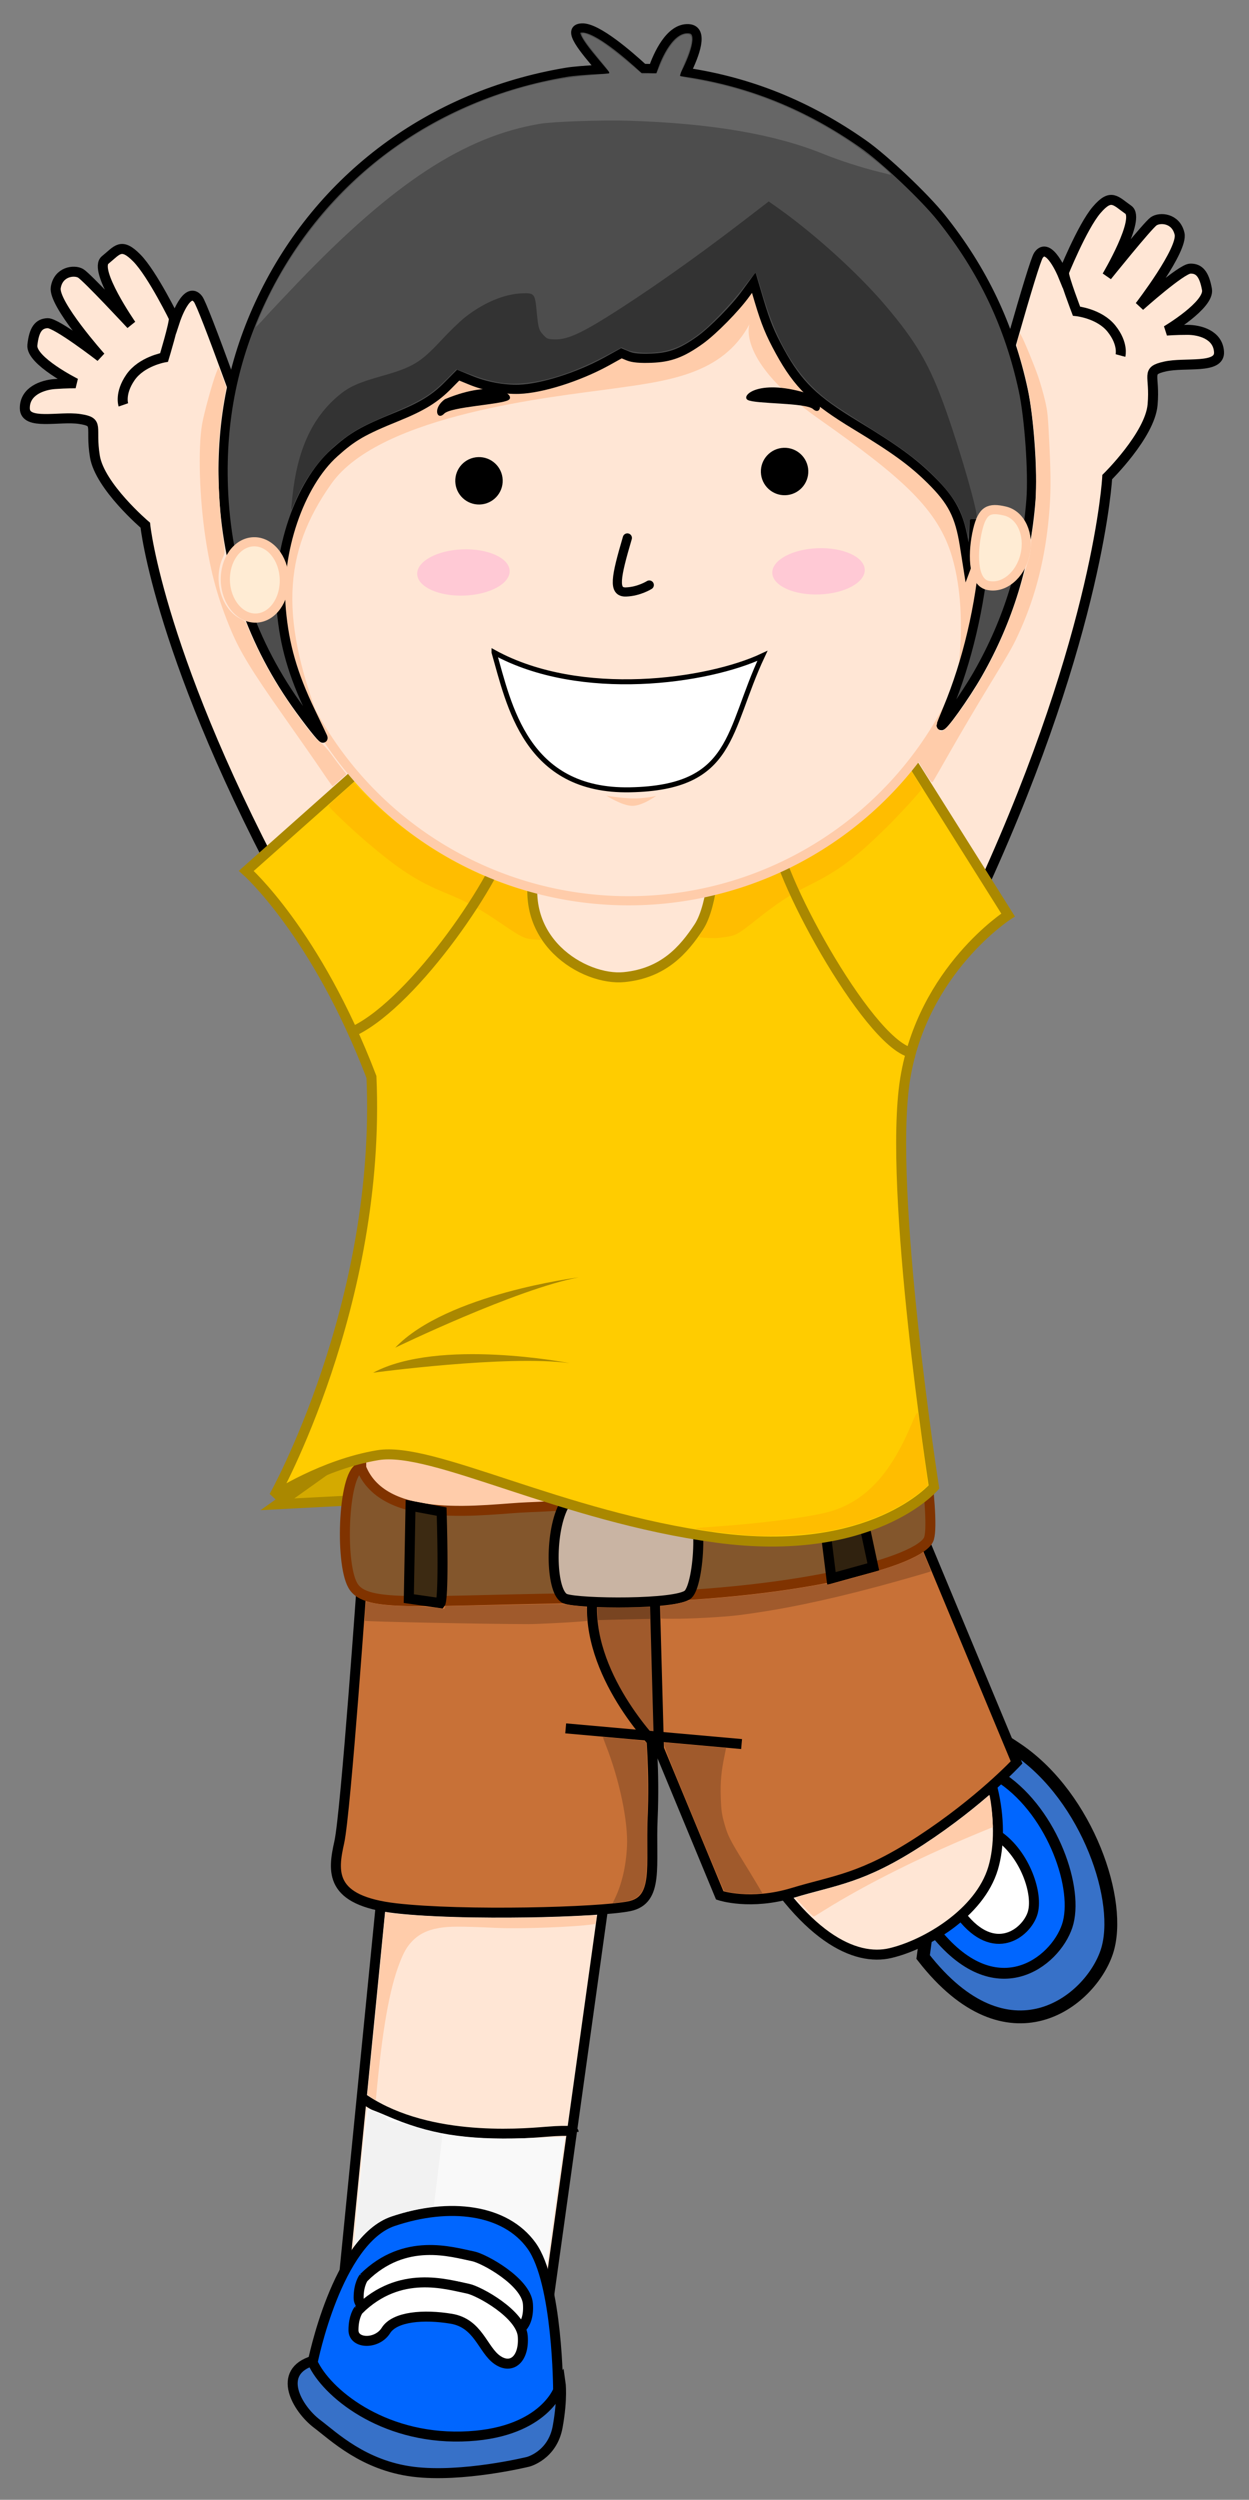 <?xml version="1.0" encoding="UTF-8" standalone="no"?>
<!-- Created with Inkscape (http://www.inkscape.org/) -->

<svg
   xmlns:dc="http://purl.org/dc/elements/1.1/"
   xmlns:cc="http://creativecommons.org/ns#"
   xmlns:rdf="http://www.w3.org/1999/02/22-rdf-syntax-ns#"
   xmlns:svg="http://www.w3.org/2000/svg"
   xmlns="http://www.w3.org/2000/svg"
   xmlns:sodipodi="http://sodipodi.sourceforge.net/DTD/sodipodi-0.dtd"
   xmlns:inkscape="http://www.inkscape.org/namespaces/inkscape"
   width="223.883"
   height="448"
   id="svg5398"
   version="1.1"
   inkscape:version="0.48+devel r12701"
   sodipodi:docname="child_playing_2.svg">
  <rect width="100%" height="100%" fill="#808080" stroke="none"/>
  <title
     id="title4253">child</title>
  <defs
     id="defs5400" />
  <sodipodi:namedview
     id="base"
     pagecolor="#ffffff"
     bordercolor="#666666"
     borderopacity="1.0"
     inkscape:pageopacity="0.0"
     inkscape:pageshadow="2"
     inkscape:zoom="0.98994949"
     inkscape:cx="21.975719"
     inkscape:cy="134.55277"
     inkscape:document-units="px"
     inkscape:current-layer="layer1"
     showgrid="false"
     inkscape:window-width="929"
     inkscape:window-height="981"
     inkscape:window-x="176"
     inkscape:window-y="-3"
     inkscape:window-maximized="0"
     fit-margin-top="4"
     fit-margin-left="4"
     fit-margin-right="4"
     fit-margin-bottom="4" />
  <g
     inkscape:label="Layer 1"
     inkscape:groupmode="layer"
     id="layer1"
     transform="translate(-74.804,-709.068)">
    <g
       transform="matrix(1.789,-0.064,0.064,1.789,-1517.446,-384.102)"
       id="g4868">
      <g
         id="g4870"
         transform="matrix(0.987,-0.161,0.161,0.987,-75.126,92.255)">
        <path
           sodipodi:nodetypes="csscc"
           inkscape:connector-curvature="0"
           id="path4872"
           d="m 893.536,904.533 c 6.208,12.415 15.519,7.678 18.133,3.104 2.614,-4.574 1.144,-15.519 -4.737,-21.563 -2.371,-2.436 -5.391,-4.737 -5.391,-4.737 z"
           style="fill:#3771c8;fill-opacity:1;stroke:#000000;stroke-width:1.287;stroke-linecap:butt;stroke-linejoin:miter;stroke-miterlimit:4;stroke-opacity:1;stroke-dasharray:none" />
        <path
           style="fill:#0066ff;fill-opacity:1;stroke:#000000;stroke-width:1.085;stroke-linecap:butt;stroke-linejoin:miter;stroke-miterlimit:4;stroke-opacity:1;stroke-dasharray:none"
           d="m 895.079,902.051 c 4.522,9.045 11.306,5.594 13.21,2.261 1.904,-3.332 0.833,-11.306 -3.451,-15.71 -1.727,-1.775 -3.927,-3.451 -3.927,-3.451 z"
           id="path4874"
           inkscape:connector-curvature="0"
           sodipodi:nodetypes="csscc" />
        <path
           sodipodi:nodetypes="csscc"
           inkscape:connector-curvature="0"
           id="path4876"
           d="m 898.108,901.231 c 2.399,4.798 5.998,2.967 7.008,1.2 1.01,-1.768 0.442,-5.998 -1.831,-8.334 -0.916,-0.942 -2.083,-1.831 -2.083,-1.831 z"
           style="fill:#ffffff;stroke:#000000;stroke-width:1px;stroke-linecap:butt;stroke-linejoin:miter;stroke-opacity:1" />
        <path
           inkscape:connector-curvature="0"
           id="path4878"
           d="m 878.6,889.362 c 3.536,10.985 8.207,14.268 11.806,14.142 3.599,-0.126 9.533,-2.147 11.743,-6.313 2.21,-4.167 2.083,-11.427 -0.694,-14.773 -2.778,-3.346 -17.867,1.389 -22.855,6.945 z"
           style="fill:#ffe6d5;fill-opacity:1;stroke:#000000;stroke-width:1px;stroke-linecap:butt;stroke-linejoin:miter;stroke-opacity:1" />
      </g>
      <g
         id="g4880"
         transform="translate(58.277,-50.65)">
        <path
           sodipodi:nodetypes="csscscsc"
           inkscape:connector-curvature="0"
           id="path4882"
           d="m 831.696,930.013 c -3.839,0.982 -1.786,4.777 0.134,6.339 1.634,1.33 4.509,4.33 9.42,5.134 4.911,0.804 11.563,-0.58 11.563,-0.58 0,0 2.455,-0.536 3.08,-3.393 0.625,-2.857 0.446,-4.464 0.446,-4.464 0,0 -4.821,6.607 -11.071,4.464 -6.25,-2.143 -10.446,-9.196 -13.571,-7.5 z"
           style="fill:#3771c8;stroke:#000000;stroke-width:1px;stroke-linecap:butt;stroke-linejoin:miter;stroke-opacity:1" />
        <path
           inkscape:connector-curvature="0"
           id="path4884"
           d="m 841.071,877.184 -5.893,43.571 20.179,4.464 8.393,-47.679 z"
           style="fill:#ffe6d5;stroke:#000000;stroke-width:1px;stroke-linecap:butt;stroke-linejoin:miter;stroke-opacity:1" />
        <path
           sodipodi:nodetypes="csc"
           inkscape:connector-curvature="0"
           id="path4886"
           d="m 837.275,903.722 c 6.124,4.798 15.72,4.356 18.498,4.23 2.778,-0.126 2.778,0.126 2.778,0.126"
           style="fill:none;stroke:#000000;stroke-width:1px;stroke-linecap:butt;stroke-linejoin:miter;stroke-opacity:1" />
        <path
           transform="translate(0,308.268)"
           inkscape:connector-curvature="0"
           id="path4888"
           d="m 844.961,614.033 c -4.836,-1.081 -8.853,-2.025 -8.926,-2.098 -0.128,-0.128 1.816,-15.034 1.982,-15.2 0.045,-0.045 0.877,0.299 1.849,0.764 4.164,1.994 7.764,2.717 13.705,2.752 l 4.109,0.024 -0.129,0.631 c -0.071,0.347 -0.645,3.586 -1.275,7.197 -0.63,3.611 -1.209,6.879 -1.286,7.26 -0.104,0.515 -0.281,0.687 -0.688,0.665 -0.301,-0.016 -4.505,-0.914 -9.341,-1.996 l 0,0 z"
           style="fill:#f9f9f9;fill-opacity:1;stroke:none" />
        <path
           inkscape:connector-curvature="0"
           id="path4890"
           d="m 831.607,930.191 c 0,0 2.857,-12.143 8.571,-13.839 5.714,-1.696 11.25,-0.804 13.75,2.946 2.5,3.75 2.143,14.554 2.143,14.554 0,0 -1.786,4.375 -9.821,4.286 -8.036,-0.089 -13.393,-4.911 -14.643,-7.946 z"
           style="fill:#0066ff;stroke:#000000;stroke-width:1px;stroke-linecap:butt;stroke-linejoin:miter;stroke-opacity:1" />
        <g
           id="g4892">
          <path
             sodipodi:nodetypes="cssszscc"
             inkscape:connector-curvature="0"
             id="path4894"
             d="m 837.018,921.892 c 4.286,-3.929 8.89,-2.248 11.027,-1.741 1.08,0.256 5.223,2.723 5.312,4.955 0.089,2.232 -1.205,3.348 -2.634,2.277 -1.429,-1.071 -1.751,-3.736 -4.464,-4.286 -2.713,-0.549 -5.64,-0.44 -6.577,0.944 -0.938,1.384 -3.289,1.243 -3.244,-0.141 0.045,-1.384 0.58,-2.009 0.58,-2.009 z"
             style="fill:#ffffff;stroke:#000000;stroke-width:1px;stroke-linecap:butt;stroke-linejoin:miter;stroke-opacity:1" />
          <path
             style="fill:#ffffff;stroke:#000000;stroke-width:1px;stroke-linecap:butt;stroke-linejoin:miter;stroke-opacity:1"
             d="m 836.387,925.112 c 4.286,-3.929 8.89,-2.248 11.027,-1.741 1.08,0.256 5.223,2.723 5.312,4.955 0.089,2.232 -1.205,3.348 -2.634,2.277 -1.429,-1.071 -1.751,-3.736 -4.464,-4.286 -2.713,-0.549 -5.64,-0.44 -6.577,0.944 -0.938,1.384 -3.289,1.243 -3.244,-0.141 0.045,-1.384 0.58,-2.009 0.58,-2.009 z"
             id="path4896"
             inkscape:connector-curvature="0"
             sodipodi:nodetypes="cssszscc" />
        </g>
        <path
           transform="translate(0,308.268)"
           inkscape:connector-curvature="0"
           id="path4898"
           d="m 836.326,609.457 c 0.399,-3.603 1.647,-12.463 1.773,-12.59 0.032,-0.032 0.43,0.103 0.885,0.301 0.535,0.233 0.826,0.433 0.826,0.567 0,0.152 0.208,0.251 0.789,0.371 0.434,0.09 1.301,0.345 1.926,0.567 0.625,0.222 1.52,0.505 1.989,0.63 0.713,0.189 0.852,0.27 0.848,0.492 -0.002,0.146 -0.246,1.769 -0.541,3.608 l -0.537,3.343 -1.171,0.157 c -1.223,0.164 -3.17,0.643 -3.942,0.97 -0.604,0.256 -1.869,1.218 -2.457,1.868 l -0.476,0.527 0.09,-0.81 0,0 z"
           style="fill:#f2f2f2;fill-opacity:1;stroke:none" />
      </g>
      <g
         id="g4900"
         transform="matrix(-1,0,0,1,1800.229,-48.273)">
        <path
           style="fill:#ffe6d5;stroke:#000000;stroke-width:1px;stroke-linecap:butt;stroke-linejoin:miter;stroke-opacity:1"
           d="m 907.133,781.917 c 12.501,-25.001 13.385,-38.512 13.385,-38.512 0,0 4.419,-4.041 4.798,-7.071 0.379,-3.03 -0.631,-3.409 1.389,-3.788 2.02,-0.379 5.494,0.477 5.449,-1.264 -0.045,-1.741 -1.875,-2.277 -3.08,-2.321 -1.205,-0.045 -2.098,0 -2.098,0 0,0 4.42,-2.411 4.196,-3.973 -0.223,-1.562 -0.714,-2.143 -1.607,-2.143 -0.893,0 -5.179,3.571 -5.179,3.571 0,0 4.554,-5.491 4.241,-7.098 -0.312,-1.607 -1.92,-1.741 -2.545,-1.339 -0.625,0.402 -4.866,5.312 -4.866,5.312 0,0 3.616,-5.625 2.366,-6.562 -1.25,-0.938 -1.652,-1.741 -3.17,-0.089 -1.518,1.652 -3.616,6.384 -3.616,6.384 0,0 -1.295,-3.527 -2.366,-2.054 -1.071,1.473 -15.379,48.194 -15.379,48.194 0,0 4.672,10.607 8.081,12.753 z"
           id="path4902"
           inkscape:connector-curvature="0" />
        <path
           style="fill:none;stroke:#000000;stroke-width:1px;stroke-linecap:butt;stroke-linejoin:miter;stroke-opacity:1"
           d="m 916.92,414.541 c -0.045,0.491 1.116,3.884 1.116,3.884 0,0 2.277,0.312 3.438,1.875 1.161,1.562 0.804,2.723 0.804,2.723"
           id="path4904"
           inkscape:connector-curvature="0"
           transform="translate(0,308.268)" />
      </g>
      <g
         id="g4906"
         transform="translate(55.625,-49.64)">
        <path
           inkscape:connector-curvature="0"
           id="path4908"
           d="m 906.691,783.78 c 12.501,-25.001 13.826,-40.375 13.826,-40.375 0,0 4.419,-4.041 4.798,-7.071 0.379,-3.03 -0.631,-3.409 1.389,-3.788 2.02,-0.379 5.494,0.477 5.449,-1.264 -0.045,-1.741 -1.875,-2.277 -3.08,-2.321 -1.205,-0.045 -2.098,0 -2.098,0 0,0 4.42,-2.411 4.196,-3.973 -0.223,-1.562 -0.714,-2.143 -1.607,-2.143 -0.893,0 -5.179,3.571 -5.179,3.571 0,0 4.554,-5.491 4.241,-7.098 -0.312,-1.607 -1.92,-1.741 -2.545,-1.339 -0.625,0.402 -4.866,5.312 -4.866,5.312 0,0 3.616,-5.625 2.366,-6.562 -1.25,-0.938 -1.652,-1.741 -3.17,-0.089 -1.518,1.652 -3.616,6.384 -3.616,6.384 0,0 -1.295,-3.527 -2.366,-2.054 -1.071,1.473 -15.379,48.194 -15.379,48.194 0,0 4.23,12.469 7.639,14.616 z"
           style="fill:#ffe6d5;stroke:#000000;stroke-width:1px;stroke-linecap:butt;stroke-linejoin:miter;stroke-opacity:1"
           sodipodi:nodetypes="ccsscccsscsscsscscc" />
        <path
           transform="translate(0,308.268)"
           inkscape:connector-curvature="0"
           id="path4910"
           d="m 916.92,414.541 c -0.045,0.491 1.116,3.884 1.116,3.884 0,0 2.277,0.312 3.438,1.875 1.161,1.562 0.804,2.723 0.804,2.723"
           style="fill:none;stroke:#000000;stroke-width:1px;stroke-linecap:butt;stroke-linejoin:miter;stroke-opacity:1" />
      </g>
      <path
         style="fill:#d4aa00;stroke:#aa8800;stroke-width:1px;stroke-linecap:butt;stroke-linejoin:miter;stroke-opacity:1"
         d="m 889.431,793.562 59.777,-0.982 -27.143,-20.536 z"
         id="path4912"
         inkscape:connector-curvature="0"
         sodipodi:nodetypes="cccc" />
      <path
         style="fill:#ffccaa;stroke:#000000;stroke-width:1px;stroke-linecap:butt;stroke-linejoin:miter;stroke-opacity:1"
         d="m 898.404,783.472 c -0.089,0.312 -1.116,11.295 -1.116,11.295 0,0 11.071,1.92 16.25,1.518 5.179,-0.402 22.812,-1.473 22.812,-1.473 z"
         id="path4914"
         inkscape:connector-curvature="0" />
      <path
         style="fill:#c87137;fill-opacity:1;stroke:#000000;stroke-width:1px;stroke-linecap:butt;stroke-linejoin:miter;stroke-opacity:1"
         d="m 897.694,800.818 c 0,0 -2.525,23.865 -3.283,26.769 -0.758,2.904 -1.263,5.808 5.43,6.819 6.692,1.01 20.329,1.136 23.36,0.631 3.03,-0.505 2.273,-4.041 2.652,-8.713 0.379,-4.672 0.126,-8.965 0.126,-8.965 l 6.313,16.92 c 0,0 3.03,1.136 7.324,0 4.293,-1.136 6.945,-1.136 13.006,-4.798 6.061,-3.662 9.849,-7.45 9.849,-7.45 l -9.091,-24.244 c 0,0 -51.77,0.379 -55.685,3.03 z"
         id="path4916"
         inkscape:connector-curvature="0" />
      <path
         style="fill:#83562c;fill-opacity:1;stroke:#803300;stroke-width:1px;stroke-linecap:butt;stroke-linejoin:miter;stroke-opacity:1"
         d="m 897.947,790.211 c 2.147,5.935 12.374,4.546 16.541,4.546 4.167,0 31.694,-0.505 34.724,-4.167 3.03,-3.662 4.419,-6.313 4.419,-6.313 0,0 1.641,12.753 0.884,15.026 -0.758,2.273 -13.637,5.303 -32.451,4.798 -18.814,-0.505 -24.117,0.253 -25.38,-2.147 -1.263,-2.399 -0.505,-11.743 1.263,-11.743 z"
         id="path4918"
         inkscape:connector-curvature="0" />
      <path
         style="fill:#a05a2c;fill-opacity:1;stroke:#000000;stroke-width:1px;stroke-linecap:butt;stroke-linejoin:miter;stroke-opacity:1"
         d="m 926.862,803.975 c -0.126,15.405 -0.126,15.405 -0.126,15.405 0,0 -6.692,-7.071 -6.187,-14.647 0.505,-7.576 6.313,-0.758 6.313,-0.758 z"
         id="path4920"
         inkscape:connector-curvature="0" />
      <path
         style="fill:#c9b4a3;fill-opacity:1;stroke:#000000;stroke-width:1px;stroke-linecap:butt;stroke-linejoin:miter;stroke-opacity:1"
         d="m 918.023,794.82 c -1.515,2.778 -1.515,8.649 -0.126,9.218 1.389,0.568 11.175,1.01 12.311,0 1.136,-1.01 2.02,-8.839 0.063,-9.975 -1.957,-1.136 -11.238,-0.631 -12.248,0.758 z"
         id="path4922"
         inkscape:connector-curvature="0" />
      <path
         style="fill:#3c2a12;fill-opacity:1;stroke:#000000;stroke-width:1px;stroke-linecap:butt;stroke-linejoin:miter;stroke-opacity:1"
         d="m 905.838,794.883 c -0.063,8.713 -0.442,9.155 -0.442,9.155 l -3.157,-0.568 0.505,-9.281 z"
         id="path4924"
         inkscape:connector-curvature="0" />
      <path
         style="fill:#30220f;fill-opacity:1;stroke:#000000;stroke-width:1px;stroke-linecap:butt;stroke-linejoin:miter;stroke-opacity:1"
         d="m 943.656,792.358 0.947,10.607 4.23,-1.01 -1.831,-10.354 z"
         id="path4926"
         inkscape:connector-curvature="0" />
      <path
         inkscape:connector-curvature="0"
         id="path4928"
         d="m 897.322,723.169 c 2.679,4.018 10.893,9.821 12.768,10.625 1.875,0.804 5,3.929 6.696,4.554 1.696,0.625 4.554,0.446 4.554,0.446 l 0,0"
         style="fill:none;stroke:#999999;stroke-width:1px;stroke-linecap:butt;stroke-linejoin:miter;stroke-opacity:1" />
      <path
         style="fill:#ffcc00;stroke:#aa8800;stroke-width:1px;stroke-linecap:butt;stroke-linejoin:miter;stroke-opacity:1"
         d="m 901.976,719.008 52.321,0.357 10.357,17.857 c 0,0 -8.75,5.179 -10.893,16.071 -2.143,10.893 1.429,40.893 1.429,40.893 0,0 -6.429,6.964 -21.964,4.286 -15.536,-2.679 -28.036,-10.179 -33.571,-9.464 -5.536,0.714 -10.536,3.75 -10.536,3.75 0,0 11.429,-18.75 11.25,-41.607 -5,-14.643 -11.786,-21.071 -11.786,-21.071 z"
         id="path4930"
         inkscape:connector-curvature="0" />
      <path
         style="fill:#ffbd00;fill-opacity:1;stroke:none"
         d="m 917.083,737.963 c -0.884,-0.094 -1.221,-0.27 -2.931,-1.528 -2.443,-1.799 -3.492,-2.431 -5.678,-3.417 -2.817,-1.271 -4.527,-2.463 -7.727,-5.382 -1.484,-1.354 -3.693,-3.611 -3.693,-3.773 0,-0.047 0.583,-0.568 1.295,-1.159 l 1.295,-1.074 0.535,0.603 c 4.378,4.933 10.054,8.76 15.782,10.643 l 0.603,0.198 0,0.44 c 0,1.181 0.433,2.877 1.012,3.968 0.168,0.317 0.281,0.572 0.25,0.565 -0.031,-0.007 -0.365,-0.045 -0.742,-0.085 l 0,0 z"
         id="path4932"
         inkscape:connector-curvature="0" />
      <path
         style="fill:#ffbd00;fill-opacity:1;stroke:none"
         d="m 934.554,738.444 c -0.295,-0.016 -0.629,-0.05 -0.742,-0.075 -0.205,-0.047 -0.205,-0.049 0.11,-0.478 0.548,-0.747 1.03,-1.867 1.431,-3.326 l 0.138,-0.503 1.005,-0.243 c 4.051,-0.98 7.952,-2.675 11.46,-4.981 2.207,-1.45 4.634,-3.475 6.353,-5.298 0.573,-0.608 1.065,-1.105 1.093,-1.105 0.08,0 1.085,1.789 1.054,1.877 -0.073,0.208 -2.399,2.565 -3.723,3.773 -3.178,2.9 -4.841,4.061 -7.644,5.34 -2.313,1.055 -3.305,1.65 -5.759,3.458 -1.764,1.299 -2.014,1.425 -3.056,1.534 -0.455,0.048 -0.908,0.08 -1.006,0.072 -0.098,-0.008 -0.42,-0.028 -0.714,-0.044 z"
         id="path4934"
         inkscape:connector-curvature="0" />
      <path
         style="fill:#ffe6d5;stroke:#aa8800;stroke-width:1px;stroke-linecap:butt;stroke-linejoin:miter;stroke-opacity:1"
         d="m 917.681,730.13 c -2.589,7.829 4.356,12.185 8.334,11.932 3.977,-0.253 6.061,-2.525 7.639,-4.735 1.578,-2.21 1.957,-7.829 1.957,-7.829 z"
         id="path4936"
         inkscape:connector-curvature="0" />
      <path
         style="fill:none;stroke:#aa8800;stroke-width:1px;stroke-linecap:butt;stroke-linejoin:miter;stroke-opacity:1"
         d="m 954.833,750.705 c -4.107,-0.179 -13.036,-17.857 -13.214,-22.232 -0.179,-4.375 -0.268,-10.893 -0.268,-10.893"
         id="path4938"
         inkscape:connector-curvature="0" />
      <path
         style="fill:none;stroke:#aa8800;stroke-width:1px;stroke-linecap:butt;stroke-linejoin:miter;stroke-opacity:1"
         d="m 898.94,746.419 c 6.071,-2.768 15,-14.821 16.25,-19.554 1.25,-4.732 -0.804,-13.661 -0.804,-13.661"
         id="path4940"
         inkscape:connector-curvature="0" />
      <circle
         r="39.396"
         cy="432.21"
         cx="749.028"
         style="fill:#ffe6d5;fill-opacity:1;stroke:#ffccaa"
         id="path4942"
         transform="matrix(0.917,0,0,0.917,241.164,302.001)"
         d="m 788.424,432.21 a 39.396,39.396 0 0 1 -39.396,39.396 39.396,39.396 0 0 1 -39.396,-39.396 39.396,39.396 0 0 1 39.396,-39.396 39.396,39.396 0 0 1 39.396,39.396 z" />
      <path
         style="fill:#ffccaa;stroke:none"
         d="m 896.875,408.291 c -4.107,-11.429 -3.571,-18.125 1.607,-24.911 5.179,-6.786 22.605,-7.896 28.304,-8.482 5.699,-0.586 11.214,-1.006 14.107,-5.982 0,0 -1.518,3.571 6.607,9.732 8.125,6.161 11.648,9.471 12.857,14.375 1.607,6.518 -0.357,13.929 -0.357,13.929 0,0 9.286,-17.321 4.018,-26.339 -5.268,-9.018 -10,-17.321 -20.268,-17.321 -10.268,0 -26.429,-4.107 -39.375,3.661 -12.946,7.768 -15.357,23.839 -11.786,32.857 3.571,9.018 4.286,8.482 4.286,8.482 z"
         id="path4944"
         inkscape:connector-curvature="0"
         transform="translate(0,308.268)"
         sodipodi:nodetypes="cszcsscssssc" />
      <path
         style="fill:#4d4d4d;stroke:#000000;stroke-width:0.917"
         d="m 925.192,646.949 c -1.616,0 0.112,2.111 1.748,4.211 -1.404,0.021 -2.718,0.07 -3.495,0.172 -13.601,1.788 -25.029,9.661 -31.256,21.573 -3.045,5.824 -4.527,11.956 -4.527,18.679 0,8.264 2.297,15.8 6.876,22.575 1.349,1.996 2.369,3.319 2.177,2.808 -0.056,-0.15 -0.562,-1.303 -1.117,-2.578 -1.661,-3.816 -2.391,-6.742 -2.578,-10.314 -0.302,-5.771 2.259,-12.486 5.873,-15.499 1.896,-1.581 2.913,-2.121 6.446,-3.409 2.548,-0.929 3.868,-1.694 5.214,-2.98 l 1.003,-0.945 1.203,0.544 c 1.454,0.67 3.295,1.085 4.842,1.089 2.259,0.006 5.911,-0.999 8.795,-2.435 l 1.576,-0.802 0.688,0.315 c 0.462,0.204 1.174,0.287 2.292,0.286 1.855,-8.5e-4 3.049,-0.391 4.928,-1.633 1.324,-0.875 3.674,-3.093 4.756,-4.498 l 0.831,-1.06 0.487,1.891 c 0.563,2.15 0.948,3.226 1.891,5.1 1.702,3.381 3.227,4.957 7.334,7.649 3.846,2.521 5.565,3.879 7.306,5.73 2.054,2.183 2.751,3.639 3.123,6.704 l 0.229,1.891 0.286,-0.688 c 0.165,-0.374 0.367,-1.286 0.43,-2.034 l 0.115,-1.347 0.602,0 c 0.711,0 0.694,-0.218 0.344,2.808 -0.629,5.437 -2.152,11.01 -4.269,15.614 -0.394,0.857 -0.716,1.587 -0.716,1.633 0,0.442 2.519,-2.833 3.868,-5.014 3.255,-5.262 5.216,-10.934 5.93,-17.218 0.309,-2.715 0.115,-8.225 -0.372,-10.973 -1.156,-6.52 -3.602,-12.18 -7.592,-17.562 -1.605,-2.165 -5.493,-6.116 -7.563,-7.678 -5.392,-4.068 -11.082,-6.607 -17.447,-7.793 0.933,-1.729 1.975,-4.205 0.401,-4.355 -1.892,-0.18 -3.199,2.602 -3.696,3.868 -0.296,-0.026 -0.616,-0.038 -0.974,-0.057 -1.379,-1.361 -4.475,-4.269 -5.988,-4.269 z"
         id="path4946"
         inkscape:connector-curvature="0" />
      <ellipse
         ry="4.167"
         rx="3.22"
         cy="436.756"
         cx="829.146"
         style="fill:#ffecd4;fill-opacity:1;stroke:#ffccaa;stroke-width:1;stroke-linecap:round;stroke-linejoin:miter;stroke-miterlimit:4;stroke-opacity:1;stroke-dasharray:none;stroke-dashoffset:0"
         id="path4948"
         transform="matrix(0.917,0,0,0.917,130.151,300.496)"
         d="m 832.366,436.756 a 3.22,4.167 0 0 1 -3.22,4.167 3.22,4.167 0 0 1 -3.22,-4.167 3.22,4.167 0 0 1 3.22,-4.167 3.22,4.167 0 0 1 3.22,4.167 z" />
      <path
         style="fill:#ffecd4;fill-opacity:1;stroke:#ffccaa;stroke-width:0.917;stroke-linecap:round;stroke-linejoin:miter;stroke-miterlimit:4;stroke-opacity:1;stroke-dashoffset:0"
         d="m 967.637,701.253 c -0.553,2.036 -2.276,3.341 -3.849,2.914 -1.573,-0.427 -1.367,-3.5 -0.814,-5.536 0.553,-2.036 1.242,-2.264 2.815,-1.837 1.573,0.427 2.401,2.424 1.848,4.46 z"
         id="path4950"
         inkscape:connector-curvature="0"
         sodipodi:nodetypes="sssss" />
      <circle
         r="2.589"
         cy="429.495"
         cx="856.672"
         style="fill:#000000;fill-opacity:1;stroke:none"
         id="path4952"
         transform="matrix(0.917,0,0,0.917,127.695,298.04)"
         d="m 859.261,429.495 a 2.589,2.589 0 0 1 -2.589,2.589 2.589,2.589 0 0 1 -2.589,-2.589 2.589,2.589 0 0 1 2.589,-2.589 2.589,2.589 0 0 1 2.589,2.589 z" />
      <circle
         r="2.589"
         cy="429.495"
         cx="856.672"
         transform="matrix(0.917,0,0,0.917,158.309,298.204)"
         id="path4954"
         style="fill:#000000;fill-opacity:1;stroke:none"
         d="m 859.261,429.495 a 2.589,2.589 0 0 1 -2.589,2.589 2.589,2.589 0 0 1 -2.589,-2.589 2.589,2.589 0 0 1 2.589,-2.589 2.589,2.589 0 0 1 2.589,2.589 z" />
      <path
         style="fill:none;stroke:#000000;stroke-width:0.917px;stroke-linecap:round;stroke-linejoin:round;stroke-opacity:1"
         d="m 927.905,698.134 c -1.31,3.929 -1.637,5.402 -0.327,5.402 1.31,0 2.353,-0.614 2.353,-0.614"
         id="path4956"
         inkscape:connector-curvature="0"
         sodipodi:nodetypes="csc" />
      <path
         style="fill:#ffffff;stroke:#000000;stroke-width:0.5;stroke-miterlimit:4;stroke-dasharray:none"
         d="m 914.154,709.102 c 8.513,5.075 21.327,3.671 26.848,1.31 -3.822,7.424 -3.239,13.095 -13.716,12.931 -10.477,-0.164 -11.822,-9.002 -13.132,-14.24 z"
         id="path4958"
         inkscape:connector-curvature="0"
         sodipodi:nodetypes="ccsc" />
      <path
         style="fill:#333333;fill-opacity:1;stroke:none"
         d="m 961.983,699.151 c -0.031,-0.433 -0.475,-2.059 -0.725,-2.652 -0.627,-1.49 -2.404,-3.649 -4.372,-5.308 -1.284,-1.083 -2.189,-1.744 -5.165,-3.771 -1.337,-0.911 -2.77,-1.932 -3.183,-2.269 -3.059,-2.491 -4.943,-5.841 -6.311,-11.225 -0.243,-0.955 -0.477,-1.778 -0.521,-1.83 -0.044,-0.051 -0.55,0.496 -1.124,1.215 -1.11,1.393 -3.225,3.513 -4.373,4.384 -1.572,1.193 -2.882,1.784 -4.309,1.943 -1.249,0.14 -2.755,-0.008 -3.389,-0.33 l -0.499,-0.255 -1.69,0.816 c -4.264,2.058 -7.967,2.827 -10.791,2.241 -0.613,-0.127 -1.576,-0.422 -2.142,-0.654 -0.565,-0.233 -1.245,-0.508 -1.51,-0.612 l -0.482,-0.189 -0.954,0.897 c -1.643,1.545 -2.562,2.073 -5.78,3.319 -2.73,1.057 -3.366,1.36 -4.641,2.21 -2.133,1.422 -3.96,3.572 -5.151,6.06 -0.274,0.573 -0.501,1.012 -0.504,0.975 -0.003,-0.037 0.074,-0.634 0.171,-1.328 0.644,-4.587 2.215,-7.746 4.91,-9.877 1.124,-0.889 2.024,-1.261 4.521,-1.87 3.059,-0.747 3.88,-1.202 6.001,-3.329 0.849,-0.851 1.964,-1.855 2.477,-2.231 1.898,-1.39 4.01,-2.193 5.771,-2.193 1.288,0 1.315,0.037 1.432,1.993 0.091,1.53 0.149,1.754 0.577,2.249 0.336,0.389 0.435,0.433 1.07,0.479 1.202,0.087 2.519,-0.418 5.384,-2.066 3.91,-2.248 9.004,-5.566 13.83,-9.009 l 2.745,-1.958 0.875,0.667 c 3.563,2.714 7.782,6.816 10.365,10.076 3.07,3.876 4.321,6.236 5.781,10.91 1.342,4.295 2.819,10.255 2.651,10.694 -0.034,0.088 -0.208,0.159 -0.388,0.159 -0.308,0 -0.33,0.034 -0.392,0.608 -0.125,1.156 -0.148,1.301 -0.165,1.06 l 0,0 z"
         id="path4960"
         inkscape:connector-curvature="0" />
      <path
         style="fill:#666666;fill-opacity:1;stroke:none"
         d="m 891.472,675.703 c -0.002,-0.041 0.249,-0.614 0.557,-1.273 2.999,-6.411 8.201,-12.363 14.199,-16.247 5.775,-3.74 12.677,-6.071 19.042,-6.431 1.114,-0.063 2.165,-0.127 2.334,-0.141 0.296,-0.026 0.259,-0.092 -0.945,-1.685 -1.212,-1.605 -1.614,-2.265 -1.466,-2.413 0.14,-0.14 1.136,0.342 2.036,0.985 0.504,0.361 1.569,1.242 2.365,1.958 l 1.448,1.302 0.731,-0.002 0.731,-0.002 0.537,-1.129 c 0.8,-1.682 1.785,-2.687 2.633,-2.687 0.689,0 0.578,0.92 -0.349,2.886 -0.313,0.664 -0.529,1.244 -0.48,1.289 0.049,0.045 0.636,0.195 1.305,0.334 5.463,1.132 10.434,3.307 15.165,6.634 1.804,1.269 4.757,3.857 4.162,3.647 -0.099,-0.035 -0.589,-0.178 -1.09,-0.319 -1.674,-0.47 -3.926,-1.285 -5.503,-1.994 -4.813,-2.16 -11.184,-3.478 -19.448,-4.023 -2.584,-0.17 -7.46,-0.176 -8.74,-0.011 -7.654,0.989 -14.952,5.407 -24.889,15.065 -1.337,1.3 -2.86,2.806 -3.383,3.347 -0.523,0.541 -0.953,0.95 -0.954,0.909 l 0,0 z"
         id="path4962"
         inkscape:connector-curvature="0" />
      <ellipse
         ry="2.525"
         rx="5.051"
         cy="436.756"
         cx="851.937"
         style="fill:#ffc9d5;fill-opacity:1;stroke:none"
         id="path4964"
         transform="matrix(0.917,0,0,0.917,130.151,300.496)"
         d="m 856.988,436.756 a 5.051,2.525 0 0 1 -5.051,2.525 5.051,2.525 0 0 1 -5.051,-2.525 5.051,2.525 0 0 1 5.051,-2.525 5.051,2.525 0 0 1 5.051,2.525 z" />
      <ellipse
         ry="2.525"
         rx="5.051"
         cy="436.756"
         cx="851.937"
         transform="matrix(0.917,0,0,0.917,165.689,301.653)"
         id="path4966"
         style="fill:#ffc9d5;fill-opacity:1;stroke:none"
         d="m 856.988,436.756 a 5.051,2.525 0 0 1 -5.051,2.525 5.051,2.525 0 0 1 -5.051,-2.525 5.051,2.525 0 0 1 5.051,-2.525 5.051,2.525 0 0 1 5.051,2.525 z" />
      <path
         style="fill:#000000;stroke:none"
         d="m 946.814,684.456 c -5.114,-1.913 -7.102,-0.138 -6.365,0.306 0.737,0.444 5.795,0.459 6.507,1.148 0.712,0.689 1.169,-0.582 -0.142,-1.454 z"
         id="path4968"
         inkscape:connector-curvature="0" />
      <path
         inkscape:connector-curvature="0"
         id="path4970"
         d="m 910.152,683.597 c 5.114,-1.913 7.102,-0.138 6.365,0.306 -0.737,0.444 -5.795,0.459 -6.507,1.148 -0.712,0.689 -1.169,-0.582 0.142,-1.454 z"
         style="fill:#000000;stroke:none" />
      <path
         style="fill:#ffbd00;fill-opacity:1;stroke:none"
         d="m 937.007,798.396 c -1.343,-0.128 -4.211,-0.555 -5.366,-0.799 -0.735,-0.155 -0.682,-0.162 1.81,-0.248 4.665,-0.161 9.54,-0.636 11.333,-1.106 3.502,-0.917 6.085,-3.493 8.323,-8.3 0.542,-1.164 0.691,-1.395 0.74,-1.15 0.034,0.169 0.217,1.862 0.407,3.763 l 0.345,3.457 -0.304,0.242 c -2.514,1.999 -5.899,3.35 -9.9,3.953 -1.643,0.247 -5.687,0.35 -7.387,0.189 z"
         id="path4972"
         inkscape:connector-curvature="0" />
      <path
         style="fill:#aa8800;fill-opacity:1;stroke:none"
         d="m 899.481,780.741 c 6.692,-3.283 19.698,-0.253 19.698,-0.253 -6.223,-1.073 -19.698,0.253 -19.698,0.253 z"
         id="path4974"
         inkscape:connector-curvature="0" />
      <path
         inkscape:connector-curvature="0"
         id="path4976"
         d="m 901.777,778.316 c 5.335,-5.206 18.638,-6.38 18.638,-6.38 -6.247,0.92 -18.638,6.38 -18.638,6.38 z"
         style="fill:#aa8800;fill-opacity:1;stroke:none" />
      <path
         style="fill:#a05a2c;fill-opacity:1;stroke:none"
         d="m 914.167,806.451 c -4.426,-0.165 -16.326,-0.831 -16.414,-0.919 -0.018,-0.018 0.015,-0.465 0.073,-0.993 0.091,-0.823 0.12,-0.954 0.205,-0.92 0.288,0.116 1.395,0.348 2.088,0.436 0.434,0.056 1.4,0.129 2.147,0.164 1.153,0.054 2.887,0.263 3.418,0.413 0.07,0.02 0.116,-0.022 0.143,-0.13 l 0.04,-0.159 1.719,0.033 c 0.946,0.018 3.599,0.06 5.896,0.094 3.35,0.049 4.249,0.079 4.546,0.155 0.323,0.083 1.669,0.285 1.896,0.285 0.064,0 0.083,0.167 0.083,0.716 l 0,0.716 -0.805,0.04 c -1.034,0.051 -4.297,0.096 -5.035,0.068 l 0,0 z"
         id="path4978"
         inkscape:connector-curvature="0" />
      <path
         style="fill:#784421;fill-opacity:1;stroke:none"
         d="m 923.021,806.315 -1.941,-0.018 0,-0.64 0,-0.64 0.552,0.042 c 0.304,0.023 1.483,0.06 2.62,0.083 l 2.068,0.041 0,0.59 0,0.59 -0.679,-0.015 c -0.373,-0.008 -1.552,-0.023 -2.62,-0.033 z"
         id="path4980"
         inkscape:connector-curvature="0" />
      <path
         style="fill:#a05a2c;fill-opacity:1;stroke:none"
         d="m 928.498,806.428 c -0.59,-0.025 -1.08,-0.05 -1.089,-0.056 -0.009,-0.006 -0.016,-0.294 -0.016,-0.642 l 0,-0.631 0.247,0 c 0.505,0 1.82,-0.205 2.264,-0.352 0.363,-0.121 0.591,-0.153 1.089,-0.153 0.765,0 3.667,-0.154 5.396,-0.287 2.429,-0.186 4.403,-0.4 6.747,-0.732 0.775,-0.11 0.948,-0.118 0.991,-0.049 0.056,0.09 0.538,-0.015 4.29,-0.931 2.373,-0.579 4.099,-1.161 5.075,-1.71 0.205,-0.115 0.382,-0.199 0.394,-0.187 0.04,0.04 0.724,1.891 0.705,1.908 -0.053,0.049 -3.519,0.907 -5.448,1.348 -5.395,1.234 -9.712,1.962 -13.921,2.349 -1.513,0.139 -4.891,0.201 -6.724,0.124 z"
         id="path4982"
         inkscape:connector-curvature="0" />
      <path
         style="fill:none;stroke:#000000;stroke-width:1px;stroke-linecap:butt;stroke-linejoin:miter;stroke-opacity:1"
         d="m 917.475,817.013 17.545,2.2"
         id="path4984"
         inkscape:connector-curvature="0"
         sodipodi:nodetypes="cc" />
      <path
         style="fill:#a05a2c;fill-opacity:1;stroke:none"
         d="m 921.782,834.223 c 0.749,-1.407 1.235,-3.199 1.404,-5.169 0.212,-2.476 -0.509,-6.683 -1.746,-10.192 -0.156,-0.444 -0.274,-0.817 -0.261,-0.83 0.013,-0.013 0.943,0.094 2.067,0.238 1.542,0.197 2.073,0.287 2.162,0.366 0.114,0.101 0.117,0.225 0.082,3.041 -0.02,1.628 -0.08,3.512 -0.133,4.23 -0.053,0.712 -0.125,2.09 -0.16,3.062 -0.126,3.51 -0.314,4.427 -1.037,5.064 -0.412,0.363 -0.881,0.492 -2.228,0.612 l -0.391,0.035 0.243,-0.456 0,0 z"
         id="path4986"
         inkscape:connector-curvature="0" />
      <path
         style="fill:#a05a2c;fill-opacity:1;stroke:none"
         d="m 934.416,834.174 c -0.659,-0.069 -1.561,-0.251 -1.666,-0.336 -0.048,-0.039 -1.299,-3.324 -2.78,-7.3 -2.849,-7.65 -2.904,-7.817 -2.518,-7.741 0.096,0.019 1.48,0.195 3.078,0.392 1.597,0.197 2.909,0.361 2.915,0.366 0.006,0.004 -0.073,0.349 -0.176,0.765 -0.376,1.524 -0.519,2.642 -0.523,4.103 -0.005,1.382 0.037,1.768 0.313,2.873 0.254,1.017 0.503,1.555 1.671,3.604 0.821,1.441 1.83,3.266 1.83,3.312 0,0.046 -1.619,0.018 -2.143,-0.037 z"
         id="path4988"
         inkscape:connector-curvature="0" />
      <path
         style="fill:#ffccaa;stroke:none"
         d="m 924.889,415.574 c 0,0 2.02,0.442 3.346,0.379 1.326,-0.063 1.641,-0.189 1.641,-0.189 0,0 -1.515,1.042 -2.557,0.915 -1.042,-0.126 -2.431,-1.105 -2.431,-1.105 z"
         id="path4990"
         inkscape:connector-curvature="0"
         transform="translate(0,308.268)" />
      <path
         style="fill:#ffccaa;fill-opacity:1;stroke:none"
         d="m 896.718,545 c -0.374,-0.259 -0.42,-0.312 -0.393,-0.461 0.046,-0.257 2.427,-17.915 2.427,-18 0,-0.043 0.048,-0.06 0.11,-0.04 0.478,0.151 2.886,0.435 5.351,0.632 4,0.319 10.168,0.512 13.85,0.434 1.606,-0.034 1.839,-0.027 1.839,0.055 0,0.052 -0.032,0.252 -0.071,0.446 l -0.071,0.351 -0.324,0.036 c -1.786,0.198 -7.117,0.207 -9.479,0.015 -3.829,-0.311 -4.829,-0.344 -5.903,-0.199 -1.171,0.159 -2.038,0.557 -2.749,1.265 -0.503,0.5 -0.826,1.017 -1.26,2.016 -1.134,2.612 -2,6.664 -2.853,13.345 l -0.051,0.397 -0.423,-0.293 z"
         id="path4992"
         inkscape:connector-curvature="0"
         transform="translate(0,308.268)" />
      <path
         style="fill:#ffccaa;fill-opacity:1;stroke:none"
         d="m 941.038,527.876 c -0.306,-0.337 -0.7,-0.787 -0.874,-1 l -0.317,-0.387 0.926,-0.224 c 0.509,-0.123 1.378,-0.328 1.93,-0.456 3.378,-0.778 5.357,-1.496 7.991,-2.9 2.693,-1.435 6.047,-3.654 8.527,-5.641 l 0.424,-0.34 0.031,0.175 c 0.097,0.554 0.179,1.556 0.185,2.253 l 0.007,0.799 -0.424,0.155 c -6.451,2.357 -12.3,4.998 -16.786,7.578 -0.479,0.275 -0.914,0.523 -0.967,0.551 -0.089,0.046 -0.142,6.7e-4 -0.654,-0.563 l 0,0 z"
         id="path4994"
         inkscape:connector-curvature="0"
         transform="translate(0,308.268)" />
      <path
         style="fill:#ffccaa;fill-opacity:1;stroke:none"
         d="m 956.884,414.463 c -0.334,-0.575 -0.624,-1.113 -0.644,-1.197 -0.022,-0.09 0.167,-0.407 0.465,-0.777 0.276,-0.344 0.749,-0.976 1.051,-1.405 0.332,-0.472 0.596,-0.763 0.666,-0.737 0.269,0.099 0.814,-0.329 1.501,-1.177 3.36,-4.148 5.603,-8.348 7.43,-13.912 0.194,-0.589 0.46,-1.353 0.592,-1.696 0.165,-0.43 0.265,-0.916 0.322,-1.562 0.045,-0.516 0.125,-1.119 0.178,-1.34 0.514,-2.145 0.738,-6.183 0.538,-9.682 -0.187,-3.265 -0.496,-5.332 -1.184,-7.907 -0.287,-1.076 -0.286,-1.218 0.017,-2.009 l 0.103,-0.268 0.134,0.254 c 0.265,0.502 1.188,2.993 1.545,4.17 0.2,0.66 0.469,1.743 0.597,2.406 0.218,1.128 0.236,1.415 0.276,4.477 0.043,3.308 -0.024,4.892 -0.301,7.086 -0.528,4.181 -1.597,7.882 -3.249,11.25 -0.789,1.608 -0.954,1.879 -3.483,5.714 -1.166,1.768 -2.925,4.52 -3.911,6.116 -0.985,1.596 -1.846,2.978 -1.914,3.072 -0.113,0.156 -0.171,0.086 -0.729,-0.875 l 0,0 z"
         id="path4996"
         inkscape:connector-curvature="0"
         transform="translate(0,308.268)" />
      <path
         style="fill:#ffccaa;fill-opacity:1;stroke:none"
         d="m 896.544,412.167 c -0.506,-0.816 -2.199,-3.442 -3.762,-5.836 -2.899,-4.44 -4.037,-6.458 -4.844,-8.59 -1.218,-3.219 -1.828,-5.758 -2.243,-9.344 -0.47,-4.063 -0.444,-8.977 0.061,-11.427 0.223,-1.081 1.191,-4.158 1.607,-5.107 l 0.252,-0.575 0.352,1.033 0.352,1.033 -0.24,1.076 c -0.295,1.324 -0.592,3.267 -0.754,4.94 -0.194,2 -0.154,6.329 0.079,8.533 0.204,1.924 0.203,1.977 -0.041,2.462 -1.112,2.211 -0.331,5.251 1.603,6.237 0.324,0.165 0.511,0.362 0.57,0.598 0.171,0.691 1.365,3.408 2.166,4.93 1.492,2.834 4.133,6.762 4.821,7.17 0.188,0.112 0.635,0.639 0.992,1.172 0.358,0.533 0.826,1.204 1.042,1.49 l 0.391,0.521 -0.683,0.583 c -0.376,0.321 -0.71,0.583 -0.743,0.583 -0.033,0 -0.474,-0.668 -0.98,-1.484 z"
         id="path4998"
         inkscape:connector-curvature="0"
         transform="translate(0,308.268)" />
    </g>
  </g>
</svg>
